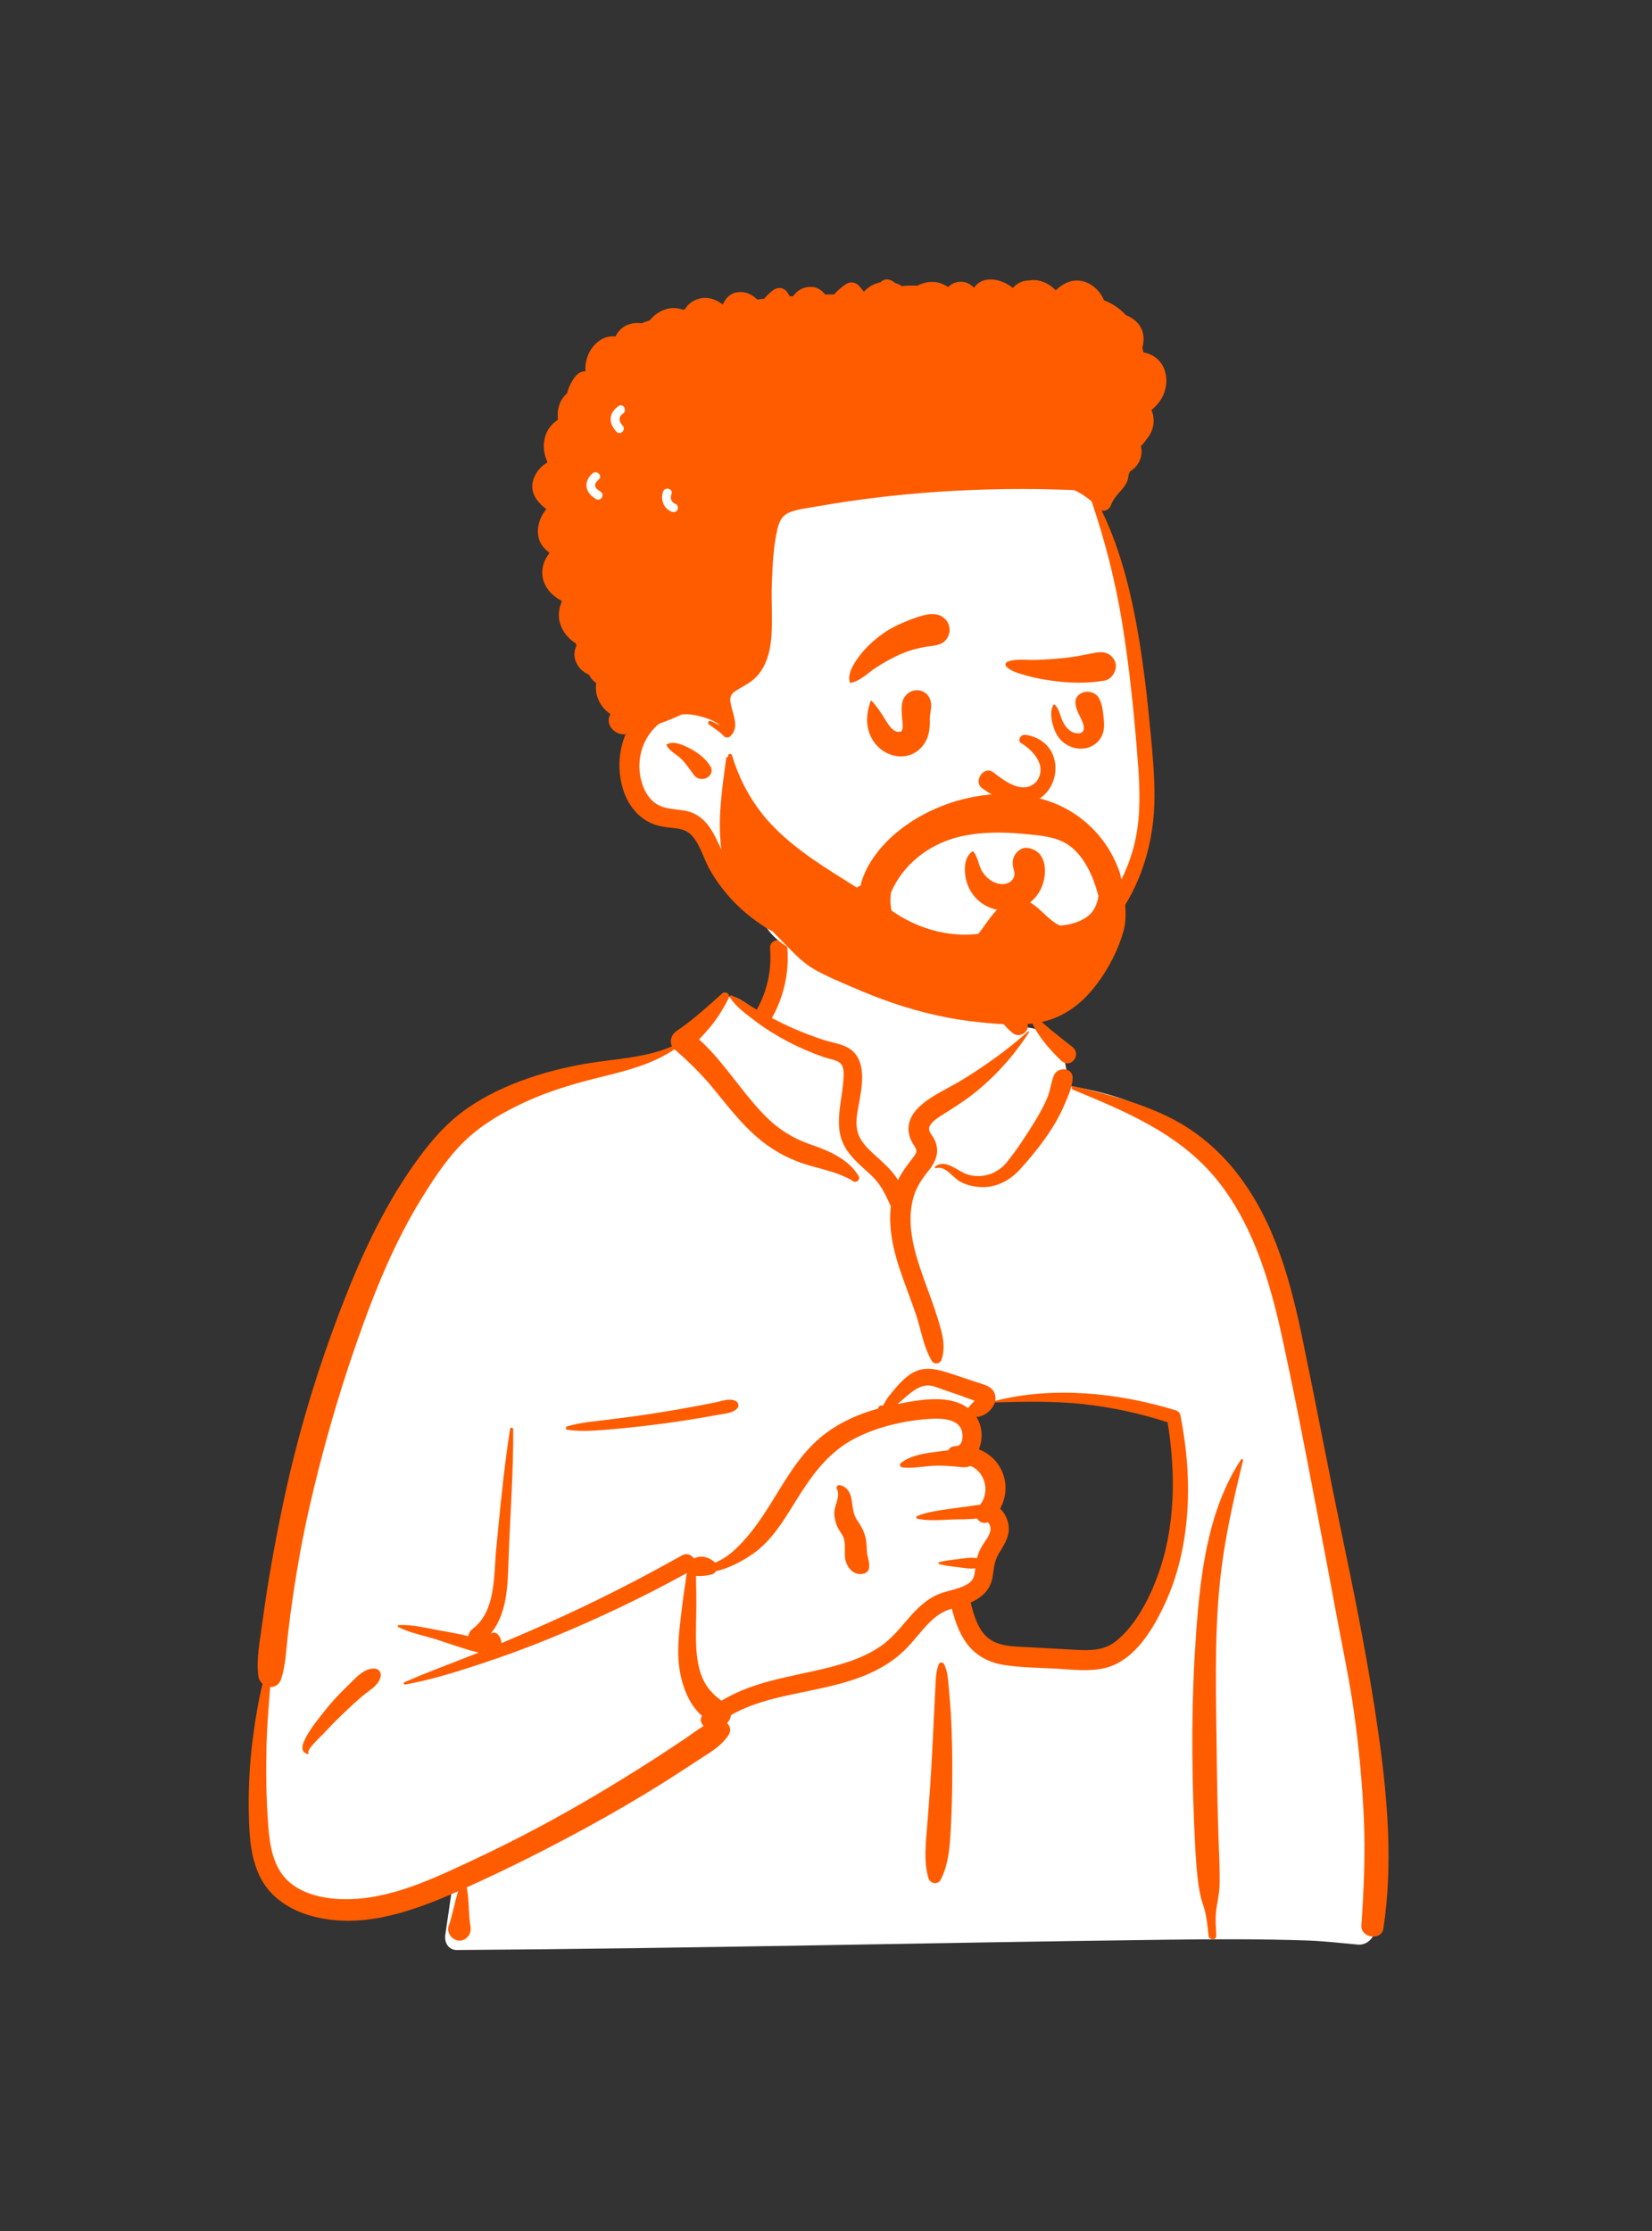 <svg width="240" height="324" viewBox="0 0 240 324" fill="none" xmlns="http://www.w3.org/2000/svg">
<rect x="0" y="0" width="240" height="324" fill="#333333" stroke="none"/>
<path fill-rule="evenodd" clip-rule="evenodd" d="M114.34 135.723C119.555 131.751 132.648 129.964 138.214 133.789C143.712 137.631 144.311 143.843 146.873 149.557C149.29 148.417 153.281 150.05 153.982 152.294C154.851 153.352 154.89 156.325 155.49 157.747C181.569 161.9 185.528 182.24 188.667 205.332C192.82 228.764 202.247 252.145 198.155 276.257C198.688 277.029 199.108 277.78 199.497 278.671C200.429 280.256 199.229 282.501 197.35 282.414C194.918 282.2 192.51 281.908 190.067 281.817C183.294 281.582 176.514 281.61 169.739 281.696L168.815 281.708C134.667 282.133 100.521 282.971 66.372 283.194C65.133 283.195 64.526 282.084 64.692 280.987C65.025 278.78 65.334 276.571 65.656 274.363C57.579 276.497 48.992 277.034 40.938 274.587C40.375 274.013 42.251 274.324 42.549 274.237C35.136 269.17 37.35 258.495 38.006 250.807C42.089 224.462 43.529 195.313 59.304 172.832C66.128 163.658 76.134 156.394 87.631 154.76L87.95 154.716C91.311 154.267 95.058 154.123 97.997 152.294C101.303 149.653 102.712 144.775 106.19 144.73C107.338 144.715 108.9 146.168 110.581 147.155C110.707 144.984 111.876 143.152 112.134 141.469L112.155 141.325C112.425 139.363 112.056 137.598 114.34 135.723ZM170.387 206.028C163.058 200.935 144.125 203.494 143.692 203.779C142.738 204.407 142.327 204.463 141.811 205.278C141.301 205.346 140.792 205.416 140.283 205.488C139.263 205.822 140.019 207.077 141.198 206.629C140.489 209.688 142.575 211.864 143.406 214.888C143.676 215.87 143.416 217.636 143.406 218.64C143.487 219.919 144.901 221.43 144.665 222.714C143.827 227.276 139.281 231.727 141.198 236.152C142.467 238.652 146.286 239.926 148.825 240.776C154.086 242.795 163.251 240.7 166.308 236.152C167.938 233.727 169.827 227.609 170.799 225.711L171.014 222.701C171.546 215.218 172.018 207.162 170.387 206.028Z" fill="white"/>
<path fill-rule="evenodd" clip-rule="evenodd" d="M104.912 144.288C105.418 143.84 106.167 144.403 105.846 145.009C105.123 146.37 104.382 147.659 103.412 148.862C102.824 149.591 102.194 150.281 101.556 150.963C103.194 152.381 104.599 154.141 105.925 155.79C107.622 157.9 109.225 160.099 111.13 162.029C113.008 163.933 115.084 165.263 117.595 166.151L118.102 166.327C120.624 167.213 123.32 168.409 124.741 170.798C125.022 171.269 124.457 171.851 123.982 171.557C121.512 170.027 118.61 169.719 115.921 168.708C113.323 167.731 111.059 166.228 109.058 164.31C107.061 162.395 105.384 160.216 103.634 158.083C101.904 155.974 100.042 154.172 97.996 152.388C94.838 154.513 91.234 155.437 87.569 156.346L87.169 156.445C83.5 157.353 79.85 158.409 76.408 159.992C73.373 161.387 70.388 163.053 67.915 165.323C65.291 167.732 63.248 170.81 61.379 173.819C57.197 180.552 54.257 187.928 51.669 195.394C48.977 203.159 46.725 211.08 44.907 219.095C43.983 223.172 43.232 227.278 42.615 231.413C42.318 233.404 42.054 235.4 41.822 237.4C41.575 239.535 41.518 241.733 40.863 243.786C40.582 244.666 39.919 245.031 39.256 245L39.121 246.687C38.942 248.935 38.776 251.184 38.719 253.446C38.626 257.208 38.668 260.959 38.939 264.712L38.977 265.224C39.19 267.964 39.664 271.042 41.724 273.048C43.856 275.125 47.136 275.779 50.01 275.816C56.705 275.903 63.149 272.739 69.073 269.963C75.174 267.104 81.108 263.93 86.9 260.489C89.85 258.736 92.767 256.925 95.648 255.061C97.062 254.146 98.465 253.216 99.859 252.27C100.656 251.729 101.413 251.135 102.225 250.655C101.827 250.284 101.649 249.701 101.983 249.192C99.634 247.153 98.657 243.514 98.543 240.57C98.45 238.193 98.8 235.824 99.076 233.469C99.215 232.282 99.387 231.097 99.566 229.915C99.636 229.448 99.69 228.949 99.772 228.456C93.432 231.942 86.913 235.046 80.222 237.804C76.793 239.218 73.319 240.489 69.797 241.654L69.083 241.889C65.747 242.981 62.33 244.013 58.881 244.638C58.696 244.672 58.546 244.399 58.743 244.312C62.105 242.828 65.583 241.577 68.995 240.21L69.556 239.982V239.982C69.492 239.978 69.425 239.969 69.355 239.953C67.354 239.469 65.368 238.725 63.406 238.098C61.584 237.516 59.538 237.151 57.835 236.272C57.704 236.205 57.777 236.022 57.905 236.014C59.819 235.881 61.896 236.439 63.772 236.767L64.477 236.891C65.658 237.099 66.865 237.323 68.04 237.615C68.082 237.221 68.302 236.826 68.615 236.594C72.058 234.043 71.709 228.891 72.077 225.092L72.35 222.272C72.83 217.336 73.338 212.4 74.11 207.501C74.151 207.239 74.556 207.314 74.558 207.561C74.597 213.634 74.139 219.68 73.909 225.743L73.874 226.738C73.747 230.479 73.647 234.364 71.292 237.243C71.621 237.051 72.067 237.051 72.334 237.368C72.661 237.759 72.851 238.197 72.845 238.627C74.973 237.734 77.093 236.818 79.201 235.884C85.982 232.879 92.62 229.516 99.082 225.877C99.778 225.486 100.439 225.794 100.783 226.31L100.832 226.303C100.84 226.302 100.849 226.301 100.858 226.301L100.907 226.298C100.909 226.298 100.911 226.299 100.912 226.299C101.822 225.799 103.061 226.155 103.842 226.884C103.865 226.906 103.885 226.93 103.905 226.953C104.893 226.509 105.816 225.91 106.654 225.151C108.367 223.597 109.819 221.675 111.085 219.749C113.415 216.2 115.395 212.254 118.543 209.333C121.101 206.96 124.272 205.482 127.599 204.555C127.585 204.457 127.622 204.354 127.689 204.285C127.86 204.11 127.982 204.049 128.203 204.155C128.22 204.164 128.231 204.176 128.238 204.188L128.562 203.634C128.74 203.332 128.922 203.029 128.985 202.95C129.362 202.474 129.751 202.002 130.146 201.539C130.815 200.757 131.577 199.985 132.46 199.442C134.393 198.254 136.426 198.926 138.413 199.575C139.614 199.968 140.811 200.373 142.009 200.771L142.133 200.812C143.027 201.099 144.073 201.35 144.472 202.298C144.631 202.673 144.655 203.062 144.582 203.439C153.071 201.279 162.5 202.272 170.785 204.807C171.103 204.904 171.42 205.166 171.487 205.51C172.437 210.379 172.859 215.373 172.43 220.326C172.059 224.601 171.112 228.791 169.328 232.705L169.226 232.926C167.55 236.553 164.892 241.025 160.833 242.162C158.382 242.848 155.671 242.443 153.171 242.318C150.742 242.195 148.259 242.177 145.852 241.795C143.709 241.455 141.831 240.494 140.507 238.751C139.364 237.247 138.763 235.429 138.27 233.621C138.044 233.693 137.82 233.769 137.6 233.856C136.668 234.219 135.88 234.807 135.166 235.497C133.66 236.957 132.492 238.729 130.916 240.121C129.49 241.382 127.864 242.362 126.121 243.116C122.508 244.677 118.632 245.301 114.81 246.129L114.543 246.187C111.666 246.819 108.73 247.594 106.19 249.093C106.141 249.534 105.94 249.949 105.618 250.221C106.066 250.641 106.255 251.308 105.862 251.933C104.762 253.678 102.869 254.671 101.169 255.788L101.058 255.861C99.386 256.97 97.699 258.057 95.998 259.122C92.541 261.287 89.011 263.334 85.431 265.29C79.674 268.436 73.793 271.404 67.806 274.097C68.165 275.865 68.034 277.689 68.304 279.47L68.346 279.724C68.461 280.384 68.305 280.937 67.85 281.369L67.802 281.413L67.803 281.407L67.76 281.446L67.746 281.458L67.751 281.455C67.698 281.503 67.644 281.547 67.589 281.586L67.519 281.631V281.631C67.081 281.897 66.516 281.894 66.068 281.659L66.016 281.631L65.93 281.581C65.337 281.24 64.928 280.395 65.174 279.724C65.779 278.073 66.007 276.312 66.565 274.651L66.123 274.849V274.849L65.539 275.103C59.227 277.834 52.215 280.134 45.337 278.272C42.299 277.449 39.458 275.709 37.938 272.872C36.442 270.081 36.23 266.841 36.151 263.736C36.053 259.904 36.258 256.013 36.763 252.214C37.102 249.664 37.512 247.066 38.145 244.542C37.819 244.255 37.58 243.843 37.517 243.333C37.219 240.922 37.741 238.416 38.061 236.018C38.373 233.677 38.719 231.34 39.109 229.011C39.897 224.306 40.813 219.612 41.88 214.962C43.777 206.688 46.283 198.56 49.3 190.627L49.564 189.936C52.352 182.685 55.58 175.588 60.074 169.218C62.224 166.171 64.497 163.407 67.535 161.211C70.381 159.154 73.592 157.672 76.905 156.54C80.222 155.406 83.631 154.647 87.1 154.175C90.623 153.695 94.342 153.401 97.629 151.955C97.213 151.209 97.57 150.203 98.269 149.74C100.624 148.184 102.802 146.159 104.912 144.288ZM180.294 211.967C180.393 211.817 180.627 211.912 180.584 212.089C179.438 216.783 178.363 221.487 177.661 226.27C176.394 234.904 176.627 243.65 176.731 252.347L176.736 252.797C176.789 257.482 176.863 262.167 177.018 266.85C177.096 269.217 177.251 271.607 177.167 273.975C177.121 275.259 176.778 276.474 176.657 277.744C176.551 278.853 176.646 279.98 176.699 281.092C176.734 281.83 175.644 281.799 175.57 281.092L175.475 280.177C175.352 279.019 175.2 277.868 174.82 276.759C174.364 275.426 174.145 274.117 173.987 272.718C173.745 270.573 173.637 268.407 173.543 266.247L173.479 264.754C173.089 255.728 173.102 246.66 173.735 237.644L173.781 237C174.407 228.478 175.494 219.269 180.294 211.967ZM155.881 158.253C155.582 158.13 155.687 157.678 156.018 157.756L156.62 157.9C161.035 158.958 165.369 160.104 169.489 162.072C173.612 164.042 177.103 166.982 179.876 170.597C185.268 177.625 187.508 186.165 189.277 194.698C191.242 204.179 193.032 213.695 195.015 223.174L195.383 224.939C197.218 233.767 198.95 242.6 200.226 251.533L200.318 252.181C201.605 261.366 202.379 270.87 200.975 280.08C200.697 281.902 197.666 281.448 197.785 279.648C198.127 274.444 198.372 269.267 198.135 264.051C197.898 258.834 197.409 253.641 196.68 248.469C196.066 244.118 195.152 239.82 194.342 235.503L194.215 234.821C193.538 231.149 192.839 227.481 192.142 223.812L191.1 218.32C189.538 210.096 187.946 201.864 186.148 193.691L186.041 193.211C184.28 185.348 181.685 177.112 176.404 170.868C171.045 164.531 163.374 161.34 155.881 158.253ZM136.409 241.651C136.538 241.364 136.989 241.396 137.127 241.651C137.67 242.654 137.731 243.933 137.833 245.065L137.844 245.181C137.975 246.562 138.09 247.947 138.161 249.333C138.295 251.962 138.359 254.587 138.351 257.219C138.343 259.917 138.288 262.612 138.143 265.305L138.104 266.027C137.971 268.368 137.748 270.979 136.637 273.025C136.232 273.769 135.133 273.551 134.899 272.798C134.132 270.335 134.526 267.414 134.723 264.891L134.875 262.922C135.027 260.953 135.171 258.983 135.285 257.012C135.442 254.315 135.571 251.616 135.696 248.917C135.736 248.041 135.78 247.164 135.826 246.288L135.897 244.974C135.958 243.874 135.953 242.668 136.409 241.651ZM50.181 245.143L50.52 244.815C51.562 243.794 52.879 242.223 54.42 242.321C55.034 242.359 55.426 242.87 55.298 243.474C55.026 244.767 53.708 245.438 52.759 246.227C51.72 247.091 50.74 248.015 49.763 248.948C48.895 249.775 48.061 250.625 47.247 251.502L46.942 251.832C46.651 252.151 44.572 254.031 44.797 254.519L44.809 254.541C44.872 254.635 44.767 254.763 44.664 254.73C43.766 254.447 43.822 253.677 44.162 252.898C44.814 251.4 45.955 250.014 46.952 248.734C47.947 247.458 49.023 246.27 50.181 245.143V245.143ZM139.661 207.575C138.967 205.934 136.411 205.968 134.959 206.066C131.304 206.313 127.35 207.238 124.098 208.947C120.726 210.719 118.455 213.558 116.423 216.697L116.328 216.845C114.347 219.925 112.44 223.571 109.338 225.688C107.759 226.767 105.914 227.752 103.997 228.179C103.866 228.41 103.653 228.594 103.373 228.66L103.243 228.69C102.697 228.811 101.849 228.944 101.117 228.864C101.122 229.223 101.118 229.578 101.127 229.918C101.153 230.891 101.164 231.869 101.164 232.843C101.164 234.883 101.054 236.928 101.14 238.968C101.215 240.773 101.47 242.659 102.336 244.272C102.971 245.455 103.81 246.239 104.822 246.986C107.312 245.468 110.128 244.543 112.985 243.847C116.441 243.006 119.98 242.444 123.357 241.303C124.982 240.754 126.545 240.035 127.961 239.059C129.464 238.022 130.612 236.62 131.793 235.248L131.977 235.035C133.182 233.652 134.498 232.329 136.201 231.579C137.668 230.933 139.601 230.818 140.884 229.819C141.554 229.296 141.61 228.538 141.681 227.761C140.86 227.878 139.99 227.69 139.171 227.594L138.747 227.544C137.973 227.452 137.217 227.351 136.455 227.154C136.313 227.117 136.313 226.904 136.455 226.867C137.355 226.635 138.248 226.535 139.171 226.427L139.388 226.4C140.224 226.291 141.102 226.125 141.921 226.309C142.068 225.749 142.281 225.215 142.578 224.68C142.997 223.928 143.788 223.076 143.895 222.198C143.927 221.935 143.866 221.626 143.742 221.394L143.699 221.315C143.647 221.222 143.586 221.128 143.496 221.07C143.486 221.081 143.465 221.095 143.419 221.109C142.788 221.308 142.238 220.999 141.946 220.523C140.707 220.677 139.354 220.625 138.192 220.677L137.016 220.733C135.76 220.791 134.448 220.816 133.267 220.562C133.103 220.527 133.053 220.253 133.218 220.182C134.669 219.561 136.428 219.363 137.982 219.125C138.849 218.992 139.723 218.89 140.593 218.773C141.172 218.695 141.787 218.566 142.387 218.535C143.892 216.66 143.081 213.704 140.987 212.897C140.224 213.233 139.538 213.037 138.705 212.966C137.873 212.894 137.039 212.846 136.203 212.85C134.529 212.857 132.756 213.297 131.098 213.108C130.828 213.077 130.578 212.718 130.846 212.499C132.115 211.463 133.933 211.125 135.544 210.905L135.878 210.86C136.418 210.789 137.074 210.686 137.755 210.624C137.909 210.324 138.186 210.097 138.601 210.04C138.724 210.023 138.848 210.013 138.972 210.003L138.97 209.99V209.99C139.983 209.942 139.939 208.231 139.661 207.575ZM70.351 239.578C70.333 239.606 70.313 239.632 70.292 239.658L70.26 239.695L70.427 239.627L70.351 239.578V239.578ZM157.328 203.908C153.066 203.45 148.799 203.547 144.525 203.67C144.183 204.788 142.993 205.741 141.841 205.777C142.743 207.152 142.837 209.013 142.203 210.471C143.548 211.006 144.706 211.968 145.409 213.337C146.384 215.236 146.256 217.349 145.293 219.103C146.115 219.848 146.601 221.058 146.552 222.198C146.498 223.469 145.74 224.555 145.111 225.607C144.431 226.746 144.408 227.748 144.199 229.023C143.893 230.889 142.636 232.02 141.017 232.727L141.103 233.065C141.52 234.69 142.04 236.405 143.232 237.593C144.766 239.122 147.146 239.107 149.173 239.204L149.271 239.209C151.127 239.302 152.983 239.411 154.838 239.516L156.23 239.594C158.366 239.711 160.418 239.725 162.162 238.312C165.009 236.006 166.961 232.189 168.196 228.811C170.789 221.719 170.821 213.936 169.63 206.549C165.638 205.262 161.496 204.356 157.328 203.908ZM121.89 215.674L121.921 215.676C122.799 215.777 123.401 216.487 123.616 217.33C123.928 218.556 123.775 219.664 124.525 220.77C125.297 221.907 125.771 222.818 125.884 224.223C125.93 224.802 125.909 225.378 126.037 225.944L126.13 226.341C126.23 226.764 126.311 227.171 126.261 227.625C126.216 228.039 126.015 228.362 125.6 228.494C124.247 228.927 123.202 227.93 122.853 226.669C122.551 225.58 122.954 224.282 122.528 223.259C122.292 222.692 121.857 222.217 121.611 221.646C121.368 221.081 121.245 220.49 121.206 219.875C121.132 218.711 122.16 217.314 121.587 216.26C121.464 216.035 121.603 215.667 121.89 215.674ZM103.921 203.67C104.837 203.484 105.876 203.057 106.78 203.412C107.244 203.594 107.474 204.161 107.081 204.554C106.4 205.237 105.41 205.276 104.493 205.437L104.412 205.451C103.327 205.652 102.24 205.842 101.152 206.023C99.105 206.362 97.052 206.662 94.993 206.917C92.878 207.179 90.757 207.412 88.632 207.587L87.81 207.655C86.016 207.798 84.149 207.907 82.388 207.632C82.133 207.592 82.174 207.219 82.388 207.154C84.317 206.57 86.433 206.413 88.427 206.166C90.546 205.903 92.663 205.625 94.774 205.295C96.881 204.966 98.986 204.613 101.082 204.222C102.03 204.046 102.976 203.862 103.921 203.67ZM136.975 201.795C136.171 201.51 135.287 201.088 134.416 201.23C132.913 201.473 131.577 202.937 130.387 203.901L130.985 203.785C134.039 203.198 138.085 202.565 140.649 204.508C140.656 204.497 140.661 204.486 140.668 204.474C140.875 204.16 141.115 203.915 141.377 203.646C141.402 203.622 141.426 203.598 141.45 203.573L141.591 203.422L141.268 203.31C140.576 203.066 139.756 202.75 139.627 202.704L139.618 202.701C138.736 202.402 137.853 202.106 136.975 201.795ZM111.876 137.74C111.75 136.123 114.267 136.136 114.391 137.74C114.663 141.242 113.875 144.711 112.18 147.781C112.167 147.804 112.153 147.824 112.14 147.845C113.201 148.397 114.274 148.926 115.37 149.4C116.773 150.006 118.202 150.557 119.656 151.025C120.972 151.449 122.593 151.616 123.699 152.497C126.032 154.355 125.156 158.212 124.707 160.711L124.637 161.106C124.413 162.392 124.252 163.712 124.794 164.946C125.373 166.265 126.543 167.243 127.588 168.187L127.799 168.378C128.724 169.221 129.781 170.246 130.459 171.389C131.079 170.107 131.923 169.06 132.816 167.882C133.453 167.04 133 166.763 132.542 165.941C132.102 165.151 131.886 164.307 132.024 163.405C132.278 161.739 133.61 160.535 134.935 159.631C136.5 158.563 138.246 157.773 139.864 156.779C143.188 154.739 146.425 152.406 149.342 149.815C149.422 149.744 149.562 149.837 149.497 149.935C147.193 153.441 144.492 156.47 141.172 159.041C139.825 160.084 138.411 160.949 136.988 161.858L136.578 162.121C136.007 162.491 135.294 162.986 135.035 163.617C134.775 164.251 135.33 164.73 135.628 165.256C136.576 166.924 136.119 168.481 134.995 169.896L134.943 169.961C133.826 171.338 132.98 172.618 132.575 174.377C131.705 178.155 132.917 182.091 134.185 185.638L134.235 185.778C134.921 187.69 135.65 189.587 136.246 191.53L136.41 192.067C136.95 193.854 137.392 195.617 136.786 197.455C136.58 198.08 135.728 198.227 135.374 197.639C134.126 195.565 133.815 193.069 133.032 190.788C132.27 188.566 131.394 186.383 130.657 184.152C129.709 181.278 129.074 178.186 129.418 175.172C129.408 175.154 129.397 175.138 129.388 175.119L129.147 174.591C128.489 173.16 127.853 171.91 126.655 170.77C125.406 169.58 124.05 168.527 123.068 167.087C120.933 163.959 122.253 160.479 122.511 157.058L122.54 156.639C122.587 155.929 122.613 154.964 122.149 154.472C121.628 153.919 120.404 153.778 119.712 153.533C117.924 152.899 116.161 152.162 114.482 151.276C112.884 150.432 111.336 149.501 109.895 148.409L109.165 147.859C108.012 146.99 106.817 146.039 106.044 144.855C105.955 144.719 106.107 144.499 106.268 144.564C107.558 145.088 108.736 145.92 109.942 146.645C109.961 146.601 109.983 146.556 110.008 146.511C111.5 143.809 112.114 140.814 111.876 137.74ZM153.07 156.258C153.583 154.848 155.925 154.957 155.832 156.632C155.76 157.918 155.214 159.08 154.715 160.248L154.661 160.373C154.146 161.59 153.551 162.733 152.838 163.848C151.477 165.981 149.883 167.96 148.18 169.828C146.636 171.521 144.609 172.556 142.274 172.384C141.29 172.312 140.297 172.062 139.435 171.57C138.411 170.986 137.299 169.232 135.992 169.657C135.866 169.698 135.748 169.512 135.857 169.425C137.365 168.21 139.077 170.094 140.521 170.548C142.697 171.231 144.93 170.475 146.331 168.716C147.793 166.878 149.138 164.821 150.367 162.821C150.992 161.805 151.561 160.751 152.053 159.664C152.549 158.568 152.662 157.376 153.07 156.258ZM149.562 147.583C149.499 147.389 149.741 147.203 149.911 147.315C150.903 147.96 151.761 148.813 152.675 149.56C153.69 150.39 154.711 151.202 155.749 152.002C157.261 153.169 155.507 155.316 154.176 154.042C152.354 152.299 150.358 150.02 149.562 147.583ZM144.121 140.761C144.524 139.208 146.905 139.848 146.558 141.383L146.547 141.43C145.889 143.966 146.825 146.547 148.824 148.191L148.897 148.25C150.162 149.263 148.37 151.032 147.119 150.03C144.386 147.842 143.249 144.125 144.121 140.761Z" fill="#FF5C00"/>
<path fill-rule="evenodd" clip-rule="evenodd" d="M164.804 91.317C164.02 85.056 161.557 78.41 158.966 72.573C153.141 60.233 139.804 58.534 127.848 55.99C116.05 54.272 103.557 52.72 91.937 56.149C85.404 57.75 82.853 65.533 83.883 71.675C84.472 75.502 86.213 79.125 87.698 82.672C90.65 89.956 92.523 97.755 92.526 105.641C92.323 110.795 91.596 116.678 97.517 118.861C103.15 121.664 103.626 129.262 110.681 133.572C113.533 139.352 121.304 139.861 126.896 141.202C130.431 141.879 134.005 142.377 137.59 142.699C147.969 144.029 156.271 141.02 161.704 131.771C165.34 126.142 168.047 119.643 167.379 112.821C166.712 105.637 165.603 98.491 164.804 91.317Z" fill="white"/>
<path fill-rule="evenodd" clip-rule="evenodd" d="M127.938 40.993C128.53 40.322 129.443 40.552 129.997 41.083C130.357 41.189 130.707 41.347 131.037 41.557C131.783 41.461 132.565 41.461 133.296 41.488C133.473 41.388 133.664 41.3 133.871 41.224C135.349 40.683 136.659 40.958 137.739 41.682C138.26 41.189 138.916 40.88 139.755 40.927C140.504 40.969 141.038 41.321 141.495 41.786C141.951 41.128 142.689 40.658 143.607 40.593C144.891 40.502 146.125 41.017 147.148 41.814C147.744 41.13 148.557 40.737 149.462 40.733C150.058 40.625 150.687 40.668 151.255 40.839C152.08 41.089 152.804 41.556 153.381 42.161C154.293 41.287 155.41 40.658 156.698 40.75C158.365 40.87 159.747 42.097 160.389 43.606C161.517 44.058 162.559 44.703 163.429 45.622C163.475 45.67 163.52 45.721 163.566 45.772C164.035 45.945 164.477 46.19 164.866 46.514C166.097 47.539 166.372 49.023 165.964 50.476C166.021 50.709 166.07 50.946 166.114 51.182C167.268 51.358 168.316 52.024 168.911 53.108C169.727 54.596 169.566 56.557 168.683 57.977C168.304 58.588 167.822 59.103 167.28 59.553C167.892 60.944 167.599 62.604 166.612 63.728C166.372 64.116 166.076 64.466 165.744 64.783C166.111 66.221 165.459 67.704 164.157 68.473L164.046 68.751C164.027 68.798 164.008 68.844 163.989 68.889C163.975 68.949 163.957 69.006 163.939 69.064C163.908 69.574 163.74 70.075 163.407 70.546C162.724 71.513 161.878 72.143 161.43 73.272L161.385 73.391C161.192 73.925 160.569 74.302 160.038 74.137C162.985 80.19 164.53 86.925 165.59 93.526C166.119 96.819 166.527 100.124 166.858 103.441L167.183 106.744C167.468 109.68 167.722 112.626 167.724 115.572C167.728 122.236 165.823 128.646 161.733 133.949C157.864 138.962 152.39 142.596 146.206 144.026C139.822 145.502 132.333 144.92 126.607 141.543C124.919 140.55 126.398 138.161 128.116 138.96C131.367 140.474 134.671 141.598 138.275 141.85C141.789 142.097 145.311 141.657 148.642 140.507C154.154 138.603 158.844 134.615 161.859 129.648C163.344 127.201 164.42 124.544 164.992 121.737C165.705 118.239 165.598 114.623 165.336 111.08L165.318 110.838C164.8 104.011 164.118 97.142 163.015 90.384C162.04 84.407 160.541 78.551 158.595 72.825C157.833 72.154 156.98 71.599 156.068 71.177C149.386 70.897 142.692 70.979 136.019 71.44C130.328 71.836 124.664 72.506 119.044 73.482L118.442 73.588C117.197 73.809 115.816 73.936 114.643 74.437C113.637 74.868 113.23 75.697 112.976 76.716C112.338 79.292 112.241 82.112 112.133 84.753C112.028 87.336 112.266 89.94 112.059 92.514C111.884 94.668 111.333 96.872 109.737 98.43C108.903 99.246 107.876 99.691 106.913 100.311C106.29 100.71 106.025 101.122 106.106 101.862C106.279 103.481 107.583 105.52 106.118 106.907C105.861 107.15 105.415 107.182 105.161 106.907C104.557 106.25 103.723 105.749 103.006 105.218C102.706 104.999 102.956 104.572 103.296 104.724C103.744 104.925 104.2 105.161 104.667 105.368C103.636 104.519 102.17 104.102 100.949 103.855C100.334 103.732 99.688 103.696 99.047 103.754C98.574 103.98 98.09 104.189 97.606 104.394C96.992 104.652 96.371 104.886 95.745 105.109C93.576 106.877 92.54 109.754 92.992 112.567C93.24 114.12 93.956 115.809 95.306 116.716C96.905 117.79 99.047 117.329 100.775 118.126C102.394 118.871 103.378 120.379 104.116 121.938L104.423 122.588C105.107 124.026 105.811 125.425 106.746 126.734C107.828 128.249 109.152 129.61 110.597 130.779C111.298 131.345 112.046 131.854 112.818 132.317L113.029 132.442C113.811 132.901 114.371 133.338 114.423 134.308C114.44 134.647 114.227 134.955 113.952 135.131C112.769 135.881 111.592 134.943 110.608 134.287C109.545 133.581 108.529 132.787 107.589 131.92C105.802 130.276 104.255 128.323 103.066 126.203C102.159 124.589 101.644 122.317 100.211 121.065C99.337 120.302 98.101 120.296 97.009 120.156C95.992 120.026 95.031 119.814 94.127 119.313C90.449 117.27 89.409 112.322 90.282 108.499C90.43 107.854 90.637 107.226 90.892 106.622C89.523 106.85 87.985 105.434 88.541 104.005C88.583 103.897 88.632 103.796 88.678 103.692C87.776 103.098 87.064 102.198 86.726 101.021C86.553 100.412 86.528 99.797 86.618 99.203C86.181 98.91 85.82 98.506 85.588 98.009C84.861 97.673 84.216 97.17 83.832 96.452C83.299 95.46 83.367 94.547 83.773 93.725C83.716 93.622 83.661 93.516 83.608 93.408C82.118 92.463 81.079 90.836 81.197 89.031C81.235 88.433 81.383 87.894 81.611 87.408C81.592 87.347 81.573 87.283 81.556 87.222C80.31 86.588 79.279 85.546 78.911 84.155C78.544 82.756 78.977 81.361 79.843 80.287C78.576 79.36 77.813 78.064 78.275 76.105C78.463 75.308 78.842 74.583 79.353 73.972C79.351 73.953 79.347 73.934 79.342 73.915L79.224 73.823C77.659 72.588 76.759 71.013 77.72 69.077C78.151 68.207 78.766 67.6 79.488 67.201L79.524 67.086V67.086C79.007 65.977 78.831 64.745 79.188 63.449C79.48 62.382 80.171 61.532 81.054 60.968C80.995 60.49 81.003 59.981 81.098 59.429C81.257 58.497 81.719 57.684 82.395 57.107C82.421 56.984 82.452 56.864 82.488 56.743C82.716 56.005 83.143 55.205 83.638 54.61C84.045 54.118 84.501 53.938 85.059 53.919C85.025 53.465 85.049 53.004 85.142 52.537C85.427 51.096 86.344 49.741 87.702 49.126C88.26 48.874 88.847 48.801 89.413 48.862C89.895 47.847 90.835 47.112 91.991 46.953C92.441 46.89 92.859 46.894 93.244 46.951C93.461 46.85 93.688 46.759 93.924 46.676C94.08 46.621 94.239 46.571 94.397 46.52C94.932 45.856 95.635 45.326 96.457 45.007C97.406 44.637 98.371 44.675 99.227 44.986L99.499 44.928V44.928C99.926 44.189 100.606 43.616 101.652 43.356C102.84 43.062 104.059 43.472 104.992 44.218C104.997 44.218 105.001 44.218 105.007 44.216C105.495 43.123 106.33 42.363 107.73 42.416C108.603 42.449 109.391 42.883 109.999 43.5C110.337 43.457 110.675 43.419 111.016 43.382C111.375 42.961 111.774 42.568 112.216 42.215C112.938 41.636 113.878 41.682 114.411 42.498C114.527 42.675 114.635 42.855 114.742 43.035L115.23 43.001V43.001C115.805 42.225 116.589 41.701 117.662 41.659C118.647 41.619 119.348 42.101 119.883 42.775C120.318 42.764 120.755 42.756 121.192 42.749C121.702 42.16 122.302 41.64 122.986 41.209C123.51 40.879 124.283 40.991 124.708 41.431C124.995 41.73 125.262 42.042 125.51 42.364C126.15 41.647 127.014 41.174 127.938 40.993ZM96.844 108.107C97.83 107.545 99.157 108.154 100.112 108.632C101.276 109.213 102.432 110.09 103.144 111.189C104.114 112.685 101.834 113.894 100.814 112.552C100.186 111.726 99.685 110.893 98.925 110.17C98.23 109.507 97.222 109.063 96.823 108.188C96.808 108.158 96.812 108.124 96.844 108.107ZM97.537 71.787L97.555 71.734C97.836 70.966 96.611 70.635 96.333 71.397C95.912 72.551 96.398 73.806 97.537 74.304C97.853 74.442 98.214 74.394 98.404 74.077C98.564 73.809 98.49 73.346 98.177 73.209C97.536 72.929 97.321 72.434 97.537 71.787V71.787ZM86.988 69.64C87.601 69.099 86.701 68.204 86.091 68.743C85.522 69.246 85.1 69.928 85.21 70.714C85.322 71.514 85.925 72.079 86.585 72.478C87.285 72.901 87.923 71.805 87.225 71.383L87.146 71.335C86.853 71.153 86.511 70.903 86.461 70.545C86.408 70.164 86.73 69.867 86.988 69.64ZM90.467 60.093L90.51 60.061C91.169 59.591 90.536 58.49 89.871 58.966C89.26 59.402 88.77 59.968 88.719 60.749C88.669 61.508 89.055 62.167 89.56 62.701C90.121 63.295 91.017 62.397 90.456 61.804C89.91 61.226 89.803 60.596 90.467 60.093V60.093Z" fill="#FF5C00"/>
<path fill-rule="evenodd" clip-rule="evenodd" d="M147.453 124.137C147.777 123.573 148.523 123.051 149.206 123.131C152.265 123.49 152.259 127.2 151.078 129.366C150.031 131.287 147.864 132.414 145.694 132.249C143.415 132.076 141.474 130.736 140.619 128.603C140.054 127.192 139.793 124.588 141.296 123.64C141.324 123.622 141.37 123.627 141.392 123.652C142.113 124.491 142.141 125.751 142.772 126.685C143.359 127.553 144.271 128.271 145.339 128.381C146.137 128.464 146.944 128.176 147.256 127.46C147.425 127.072 147.406 126.862 147.342 126.595L147.285 126.363C147.085 125.551 146.995 124.933 147.453 124.137ZM148.27 107.866C149.866 108.836 152.297 111.099 150.58 113.504C148.56 115.624 145.652 113.193 144.218 112.093C142.889 111.241 141.396 113.433 142.629 114.428C152.986 122.099 157.189 108.12 149.077 106.726C148.184 106.572 147.852 107.566 148.27 107.866ZM131.423 101.214C132.402 99.745 134.638 99.961 135.177 101.705C135.469 102.65 135.066 103.499 135.087 104.442C135.104 105.239 135.052 106.127 134.808 106.899C134.251 108.659 132.668 109.903 130.796 109.851C128.931 109.8 127.287 108.618 126.506 106.954C125.721 105.284 125.887 103.555 126.46 101.857C126.487 101.775 126.594 101.736 126.659 101.805C127.336 102.524 127.831 103.284 128.344 104.089L128.869 104.915C129.27 105.537 129.854 106.331 130.604 106.281L130.716 106.27C130.924 106.252 130.892 106.294 131.053 106.01C131.127 105.878 131.114 105.634 131.15 105.479L131.162 105.426V105.426L131.156 105.398C131.14 105.323 131.124 105.181 131.111 104.936L131.108 104.881C131.054 103.732 130.729 102.256 131.423 101.214ZM156.245 102.193C156.07 100.313 158.712 99.895 159.59 101.286C160.048 102.012 160.181 102.923 160.283 103.786L160.33 104.196C160.434 105.082 160.475 106.005 160.09 106.832C159.484 108.134 158.167 108.823 156.745 108.714C155.388 108.609 154.149 107.822 153.497 106.627C152.915 105.561 152.336 103.478 153.043 102.366C153.086 102.299 153.171 102.29 153.229 102.342C153.897 102.935 154.006 104.017 154.403 104.79C154.813 105.587 155.434 106.364 156.376 106.485C157.277 106.601 157.621 106.109 157.391 105.25C157.095 104.141 156.357 103.386 156.245 102.193ZM132.137 90.039L132.569 89.873C134.049 89.314 136.081 88.667 137.285 89.871C138.027 90.614 138.168 91.707 137.638 92.614C136.996 93.711 135.845 93.738 134.733 93.9C133.468 94.084 132.181 94.433 131.004 94.932C129.677 95.493 128.446 96.193 127.24 96.975C126.094 97.718 124.951 98.932 123.579 99.161C123.523 99.17 123.46 99.146 123.445 99.085C123.133 97.743 123.999 96.422 124.772 95.375C125.707 94.107 126.84 93.067 128.107 92.134C129.329 91.233 130.725 90.582 132.137 90.039ZM159.024 94.81L159.156 94.787C160.054 94.638 160.867 94.672 161.544 95.383C162.06 95.926 162.259 96.629 162.013 97.346C161.786 98.008 161.278 98.68 160.541 98.819C158.052 99.287 155.296 99.21 152.795 98.855C151.651 98.693 150.496 98.494 149.381 98.181L148.869 98.032C147.938 97.766 146.873 97.489 146.197 96.804C145.954 96.558 146.094 96.206 146.385 96.092C147.564 95.63 149.181 95.876 150.438 95.84C151.901 95.798 153.366 95.688 154.822 95.537C156.245 95.389 157.621 95.068 159.024 94.81Z" fill="#FF5C00"/>
<path fill-rule="evenodd" clip-rule="evenodd" d="M129.449 129.599C131.159 125.59 134.892 122.644 139.19 121.566C142.347 120.778 145.659 120.803 148.877 121.116C150.563 121.279 152.371 121.412 153.96 122.039C155.316 122.574 156.422 123.585 157.253 124.772C158.243 126.179 158.916 127.789 159.388 129.439C159.455 129.674 159.518 129.91 159.577 130.148C159.372 131.393 158.936 132.453 157.783 133.236C156.658 134 155.315 134.313 153.977 134.424C153.846 134.361 153.719 134.296 153.603 134.23C151.518 133.035 150.05 130.213 147.418 130.595C145.07 130.936 143.524 133.893 142.127 135.626C137.643 136.149 133.163 134.801 129.515 132.236C129.33 131.359 129.319 130.473 129.449 129.599M162.625 126.558C162.266 125.551 161.814 124.576 161.279 123.657C159.509 120.619 156.791 118.198 153.565 116.814C145.934 113.546 136.059 115.85 129.896 121.211C127.791 123.044 125.663 125.737 125.019 128.634C124.827 128.672 124.645 128.772 124.496 128.913C120.043 126.108 115.458 123.41 111.87 119.523C109.264 116.698 107.452 113.355 106.342 109.682C106.251 109.38 105.764 109.424 105.779 109.759C105.783 109.837 105.787 109.915 105.791 109.993C105.745 109.849 105.525 109.923 105.508 110.063C104.911 114.525 104.164 119.256 104.852 123.741C105.264 126.418 106.479 128.377 108.104 130.493C109.844 132.761 111.815 134.87 113.83 136.893C115.108 138.177 116.444 139.658 118.009 140.6C119.83 141.694 121.896 142.525 123.839 143.369C125.816 144.231 127.822 145.026 129.867 145.716C133.954 147.1 138.178 148.056 142.476 148.475C145.917 148.809 149.85 149.173 153.147 147.878C155.675 146.886 157.715 145.092 159.333 142.934C161.095 140.583 162.488 137.905 163.258 135.082C164.058 132.149 162.793 127.03 162.625 126.558" fill="#FF5C00"/>
</svg>
